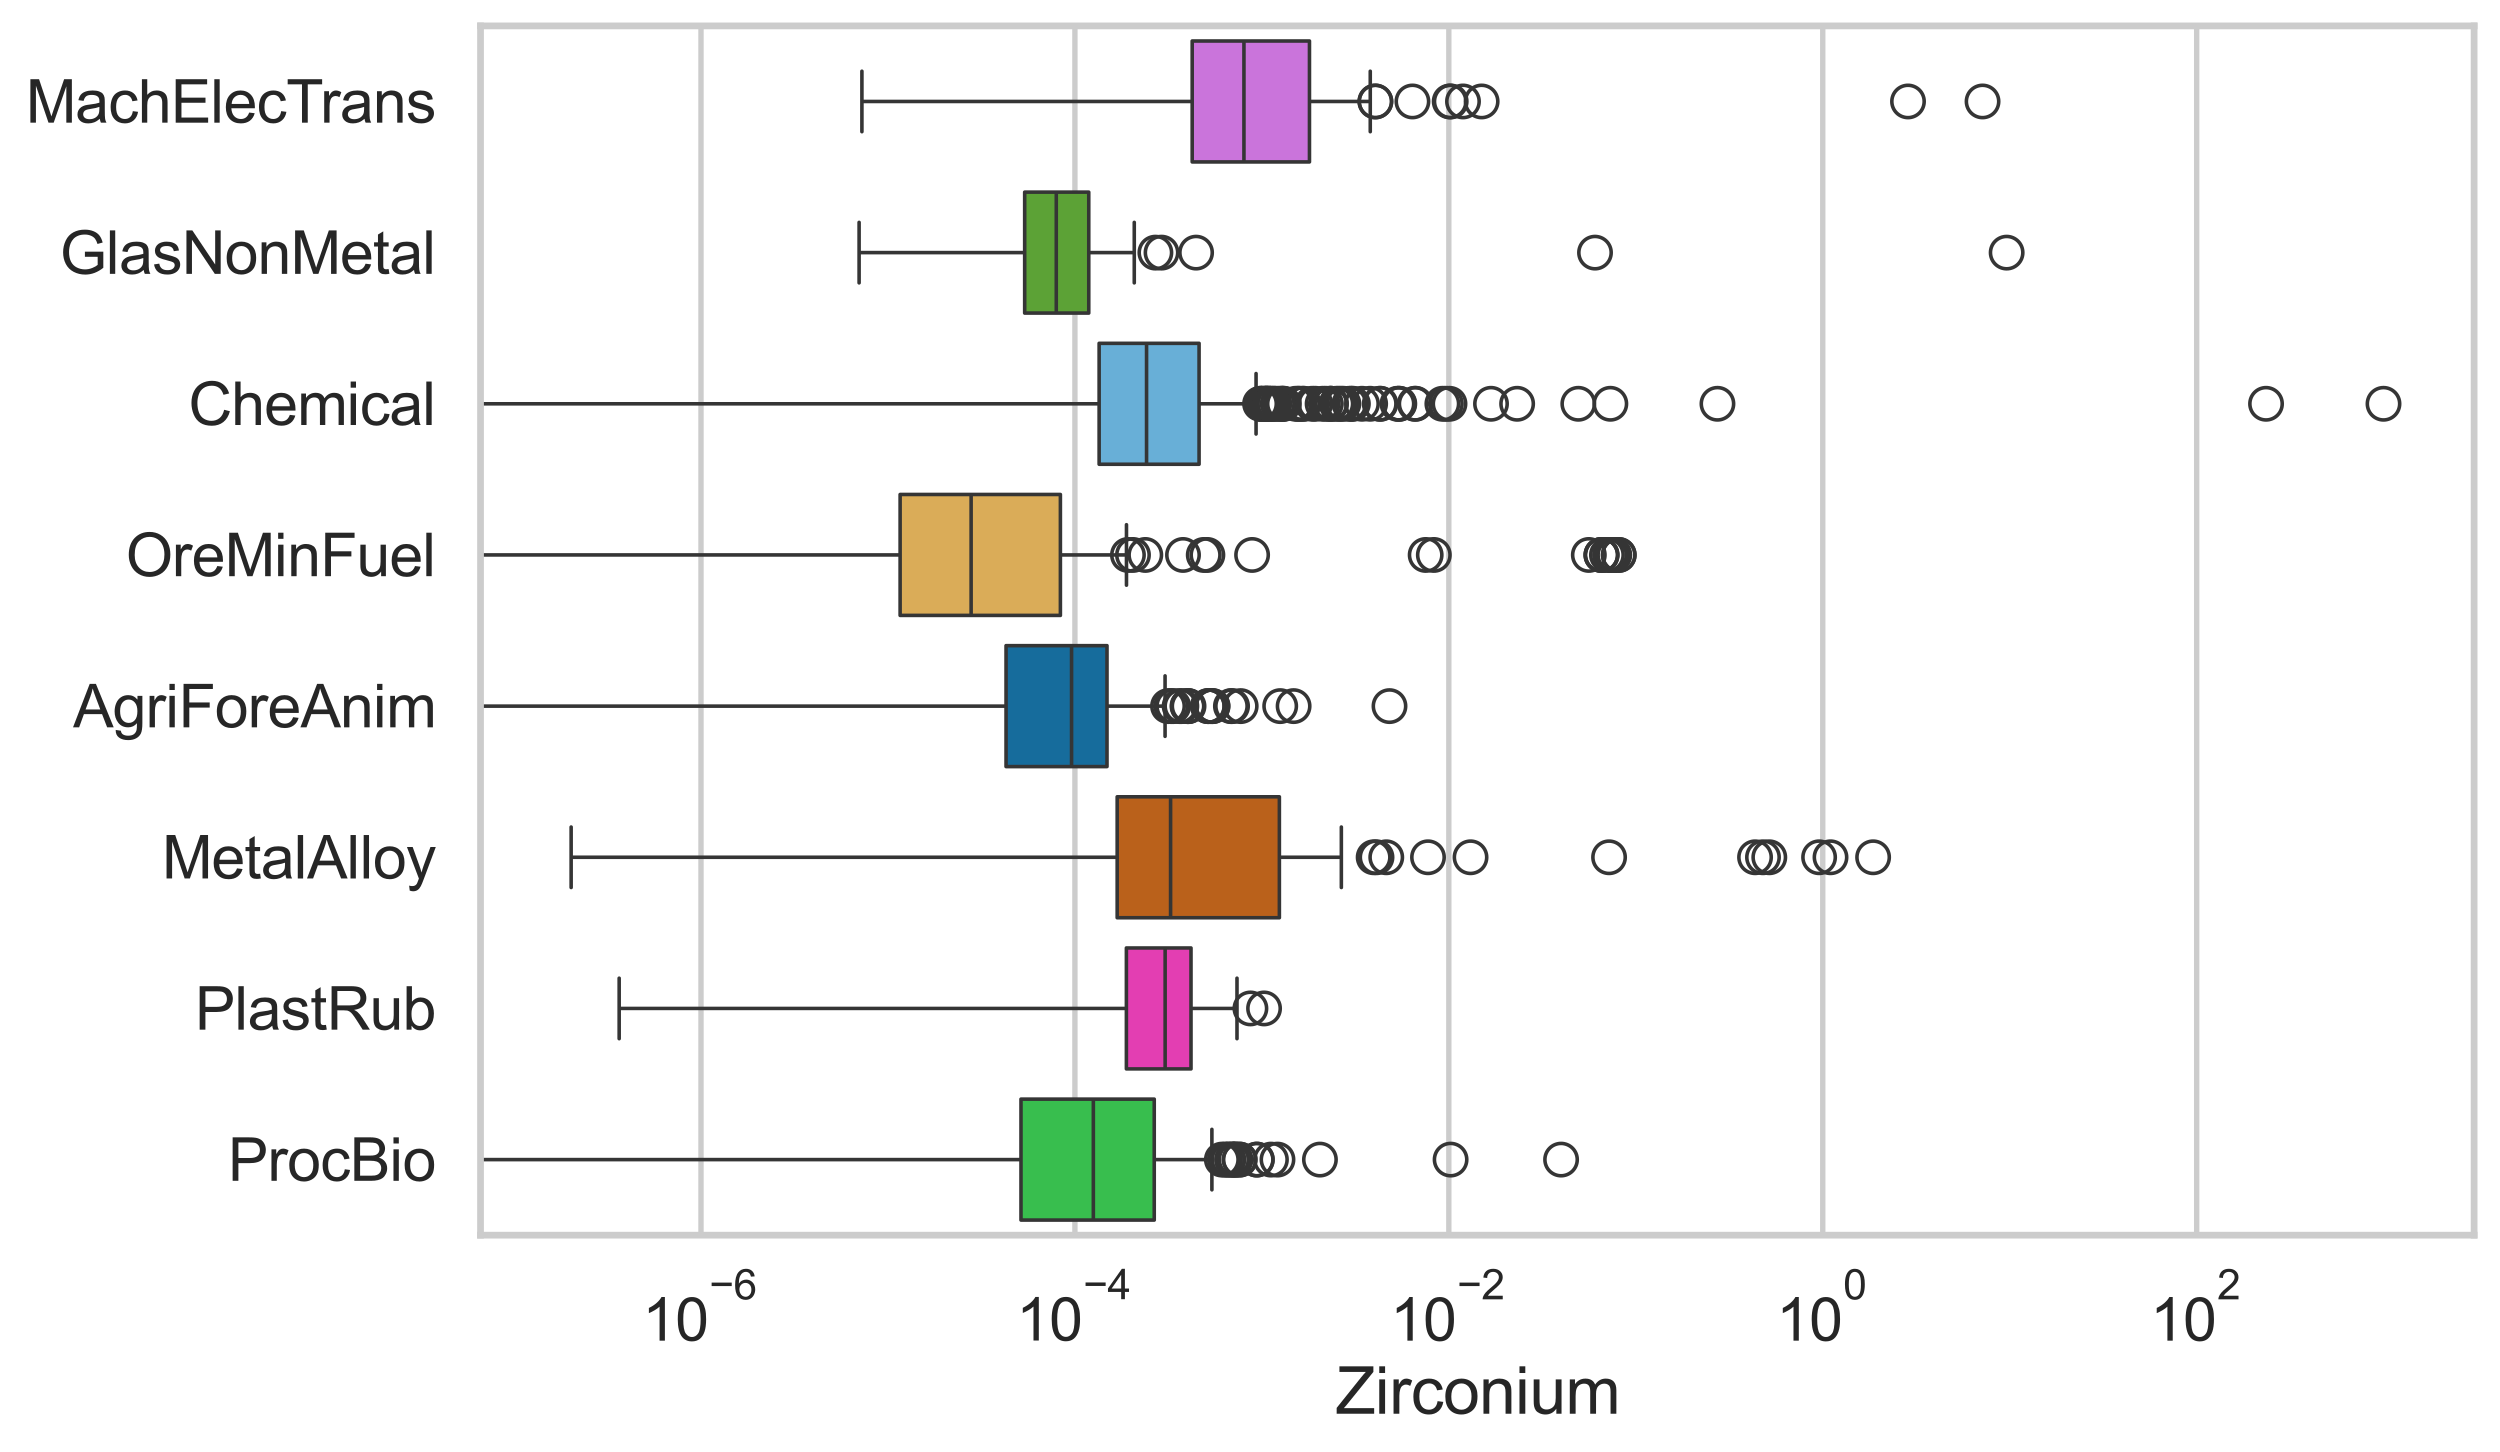<?xml version="1.0" encoding="utf-8" standalone="no"?>
<!DOCTYPE svg PUBLIC "-//W3C//DTD SVG 1.1//EN"
  "http://www.w3.org/Graphics/SVG/1.1/DTD/svg11.dtd">
<svg xmlns:xlink="http://www.w3.org/1999/xlink" width="695.577pt" height="404.121pt" viewBox="0 0 695.577 404.121" xmlns="http://www.w3.org/2000/svg" version="1.1">
 <defs>
  <style type="text/css">*{stroke-linejoin: round; stroke-linecap: butt}</style>
 </defs>
 <g id="figure_1">
  <g id="patch_1">
   <path d="M 0 404.121 
L 695.577 404.121 
L 695.577 0 
L 0 0 
z
" style="fill: #ffffff"/>
  </g>
  <g id="axes_1">
   <g id="patch_2">
    <path d="M 133.697 343.665 
L 688.377 343.665 
L 688.377 7.2 
L 133.697 7.2 
z
" style="fill: #ffffff"/>
   </g>
   <g id="matplotlib.axis_1">
    <g id="xtick_1">
     <g id="line2d_1">
      <path d="M 195.035 343.665 
L 195.035 7.2 
" clip-path="url(#p33d17df615)" style="fill: none; stroke: #cccccc; stroke-width: 1.5; stroke-linecap: round"/>
     </g>
     <g id="text_1">
      <!-- $\mathdefault{10^{-6}}$ -->
      <g style="fill: #262626" transform="translate(178.7 373.18) scale(0.165 -0.165)">
       <defs>
        <path id="ArialMT-31" d="M 2384 0 
L 1822 0 
L 1822 3584 
Q 1619 3391 1289 3197 
Q 959 3003 697 2906 
L 697 3450 
Q 1169 3672 1522 3987 
Q 1875 4303 2022 4600 
L 2384 4600 
L 2384 0 
z
" transform="scale(0.016)"/>
        <path id="ArialMT-30" d="M 266 2259 
Q 266 3072 433 3567 
Q 600 4063 929 4331 
Q 1259 4600 1759 4600 
Q 2128 4600 2406 4451 
Q 2684 4303 2865 4023 
Q 3047 3744 3150 3342 
Q 3253 2941 3253 2259 
Q 3253 1453 3087 958 
Q 2922 463 2592 192 
Q 2263 -78 1759 -78 
Q 1097 -78 719 397 
Q 266 969 266 2259 
z
M 844 2259 
Q 844 1131 1108 757 
Q 1372 384 1759 384 
Q 2147 384 2411 759 
Q 2675 1134 2675 2259 
Q 2675 3391 2411 3762 
Q 2147 4134 1753 4134 
Q 1366 4134 1134 3806 
Q 844 3388 844 2259 
z
" transform="scale(0.016)"/>
        <path id="ArialMT-2212" d="M 3381 1997 
L 356 1997 
L 356 2522 
L 3381 2522 
L 3381 1997 
z
" transform="scale(0.016)"/>
        <path id="ArialMT-36" d="M 3184 3459 
L 2625 3416 
Q 2550 3747 2413 3897 
Q 2184 4138 1850 4138 
Q 1581 4138 1378 3988 
Q 1113 3794 959 3422 
Q 806 3050 800 2363 
Q 1003 2672 1297 2822 
Q 1591 2972 1913 2972 
Q 2475 2972 2870 2558 
Q 3266 2144 3266 1488 
Q 3266 1056 3080 686 
Q 2894 316 2569 119 
Q 2244 -78 1831 -78 
Q 1128 -78 684 439 
Q 241 956 241 2144 
Q 241 3472 731 4075 
Q 1159 4600 1884 4600 
Q 2425 4600 2770 4297 
Q 3116 3994 3184 3459 
z
M 888 1484 
Q 888 1194 1011 928 
Q 1134 663 1356 523 
Q 1578 384 1822 384 
Q 2178 384 2434 671 
Q 2691 959 2691 1453 
Q 2691 1928 2437 2201 
Q 2184 2475 1800 2475 
Q 1419 2475 1153 2201 
Q 888 1928 888 1484 
z
" transform="scale(0.016)"/>
       </defs>
       <use xlink:href="#ArialMT-31" transform="translate(0 0.994)"/>
       <use xlink:href="#ArialMT-30" transform="translate(55.615 0.994)"/>
       <use xlink:href="#ArialMT-2212" transform="translate(112.973 70.688) scale(0.7)"/>
       <use xlink:href="#ArialMT-36" transform="translate(153.852 70.688) scale(0.7)"/>
      </g>
     </g>
    </g>
    <g id="xtick_2">
     <g id="line2d_2">
      <path d="M 299.072 343.665 
L 299.072 7.2 
" clip-path="url(#p33d17df615)" style="fill: none; stroke: #cccccc; stroke-width: 1.5; stroke-linecap: round"/>
     </g>
     <g id="text_2">
      <!-- $\mathdefault{10^{-4}}$ -->
      <g style="fill: #262626" transform="translate(282.737 373.015) scale(0.165 -0.165)">
       <defs>
        <path id="ArialMT-34" d="M 2069 0 
L 2069 1097 
L 81 1097 
L 81 1613 
L 2172 4581 
L 2631 4581 
L 2631 1613 
L 3250 1613 
L 3250 1097 
L 2631 1097 
L 2631 0 
L 2069 0 
z
M 2069 1613 
L 2069 3678 
L 634 1613 
L 2069 1613 
z
" transform="scale(0.016)"/>
       </defs>
       <use xlink:href="#ArialMT-31" transform="translate(0 0.202)"/>
       <use xlink:href="#ArialMT-30" transform="translate(55.615 0.202)"/>
       <use xlink:href="#ArialMT-2212" transform="translate(112.973 69.895) scale(0.7)"/>
       <use xlink:href="#ArialMT-34" transform="translate(153.852 69.895) scale(0.7)"/>
      </g>
     </g>
    </g>
    <g id="xtick_3">
     <g id="line2d_3">
      <path d="M 403.108 343.665 
L 403.108 7.2 
" clip-path="url(#p33d17df615)" style="fill: none; stroke: #cccccc; stroke-width: 1.5; stroke-linecap: round"/>
     </g>
     <g id="text_3">
      <!-- $\mathdefault{10^{-2}}$ -->
      <g style="fill: #262626" transform="translate(386.773 373.18) scale(0.165 -0.165)">
       <defs>
        <path id="ArialMT-32" d="M 3222 541 
L 3222 0 
L 194 0 
Q 188 203 259 391 
Q 375 700 629 1000 
Q 884 1300 1366 1694 
Q 2113 2306 2375 2664 
Q 2638 3022 2638 3341 
Q 2638 3675 2398 3904 
Q 2159 4134 1775 4134 
Q 1369 4134 1125 3890 
Q 881 3647 878 3216 
L 300 3275 
Q 359 3922 746 4261 
Q 1134 4600 1788 4600 
Q 2447 4600 2831 4234 
Q 3216 3869 3216 3328 
Q 3216 3053 3103 2787 
Q 2991 2522 2730 2228 
Q 2469 1934 1863 1422 
Q 1356 997 1212 845 
Q 1069 694 975 541 
L 3222 541 
z
" transform="scale(0.016)"/>
       </defs>
       <use xlink:href="#ArialMT-31" transform="translate(0 0.994)"/>
       <use xlink:href="#ArialMT-30" transform="translate(55.615 0.994)"/>
       <use xlink:href="#ArialMT-2212" transform="translate(112.973 70.688) scale(0.7)"/>
       <use xlink:href="#ArialMT-32" transform="translate(153.852 70.688) scale(0.7)"/>
      </g>
     </g>
    </g>
    <g id="xtick_4">
     <g id="line2d_4">
      <path d="M 507.144 343.665 
L 507.144 7.2 
" clip-path="url(#p33d17df615)" style="fill: none; stroke: #cccccc; stroke-width: 1.5; stroke-linecap: round"/>
     </g>
     <g id="text_4">
      <!-- $\mathdefault{10^{0}}$ -->
      <g style="fill: #262626" transform="translate(494.192 373.18) scale(0.165 -0.165)">
       <use xlink:href="#ArialMT-31" transform="translate(0 0.994)"/>
       <use xlink:href="#ArialMT-30" transform="translate(55.615 0.994)"/>
       <use xlink:href="#ArialMT-30" transform="translate(112.973 70.688) scale(0.7)"/>
      </g>
     </g>
    </g>
    <g id="xtick_5">
     <g id="line2d_5">
      <path d="M 611.181 343.665 
L 611.181 7.2 
" clip-path="url(#p33d17df615)" style="fill: none; stroke: #cccccc; stroke-width: 1.5; stroke-linecap: round"/>
     </g>
     <g id="text_5">
      <!-- $\mathdefault{10^{2}}$ -->
      <g style="fill: #262626" transform="translate(598.228 373.18) scale(0.165 -0.165)">
       <use xlink:href="#ArialMT-31" transform="translate(0 0.994)"/>
       <use xlink:href="#ArialMT-30" transform="translate(55.615 0.994)"/>
       <use xlink:href="#ArialMT-32" transform="translate(112.973 70.688) scale(0.7)"/>
      </g>
     </g>
    </g>
    <g id="text_6">
     <!-- Zirconium -->
     <g style="fill: #262626" transform="translate(371.533 393.344) scale(0.18 -0.18)">
      <defs>
       <path id="ArialMT-5a" d="M 128 0 
L 128 563 
L 2475 3497 
Q 2725 3809 2950 4041 
L 394 4041 
L 394 4581 
L 3675 4581 
L 3675 4041 
L 1103 863 
L 825 541 
L 3750 541 
L 3750 0 
L 128 0 
z
" transform="scale(0.016)"/>
       <path id="ArialMT-69" d="M 425 3934 
L 425 4581 
L 988 4581 
L 988 3934 
L 425 3934 
z
M 425 0 
L 425 3319 
L 988 3319 
L 988 0 
L 425 0 
z
" transform="scale(0.016)"/>
       <path id="ArialMT-72" d="M 416 0 
L 416 3319 
L 922 3319 
L 922 2816 
Q 1116 3169 1280 3281 
Q 1444 3394 1641 3394 
Q 1925 3394 2219 3213 
L 2025 2691 
Q 1819 2813 1613 2813 
Q 1428 2813 1281 2702 
Q 1134 2591 1072 2394 
Q 978 2094 978 1738 
L 978 0 
L 416 0 
z
" transform="scale(0.016)"/>
       <path id="ArialMT-63" d="M 2588 1216 
L 3141 1144 
Q 3050 572 2676 248 
Q 2303 -75 1759 -75 
Q 1078 -75 664 370 
Q 250 816 250 1647 
Q 250 2184 428 2587 
Q 606 2991 970 3192 
Q 1334 3394 1763 3394 
Q 2303 3394 2647 3120 
Q 2991 2847 3088 2344 
L 2541 2259 
Q 2463 2594 2264 2762 
Q 2066 2931 1784 2931 
Q 1359 2931 1093 2626 
Q 828 2322 828 1663 
Q 828 994 1084 691 
Q 1341 388 1753 388 
Q 2084 388 2306 591 
Q 2528 794 2588 1216 
z
" transform="scale(0.016)"/>
       <path id="ArialMT-6f" d="M 213 1659 
Q 213 2581 725 3025 
Q 1153 3394 1769 3394 
Q 2453 3394 2887 2945 
Q 3322 2497 3322 1706 
Q 3322 1066 3130 698 
Q 2938 331 2570 128 
Q 2203 -75 1769 -75 
Q 1072 -75 642 372 
Q 213 819 213 1659 
z
M 791 1659 
Q 791 1022 1069 705 
Q 1347 388 1769 388 
Q 2188 388 2466 706 
Q 2744 1025 2744 1678 
Q 2744 2294 2464 2611 
Q 2184 2928 1769 2928 
Q 1347 2928 1069 2612 
Q 791 2297 791 1659 
z
" transform="scale(0.016)"/>
       <path id="ArialMT-6e" d="M 422 0 
L 422 3319 
L 928 3319 
L 928 2847 
Q 1294 3394 1984 3394 
Q 2284 3394 2536 3286 
Q 2788 3178 2913 3003 
Q 3038 2828 3088 2588 
Q 3119 2431 3119 2041 
L 3119 0 
L 2556 0 
L 2556 2019 
Q 2556 2363 2490 2533 
Q 2425 2703 2258 2804 
Q 2091 2906 1866 2906 
Q 1506 2906 1245 2678 
Q 984 2450 984 1813 
L 984 0 
L 422 0 
z
" transform="scale(0.016)"/>
       <path id="ArialMT-75" d="M 2597 0 
L 2597 488 
Q 2209 -75 1544 -75 
Q 1250 -75 995 37 
Q 741 150 617 320 
Q 494 491 444 738 
Q 409 903 409 1263 
L 409 3319 
L 972 3319 
L 972 1478 
Q 972 1038 1006 884 
Q 1059 663 1231 536 
Q 1403 409 1656 409 
Q 1909 409 2131 539 
Q 2353 669 2445 892 
Q 2538 1116 2538 1541 
L 2538 3319 
L 3100 3319 
L 3100 0 
L 2597 0 
z
" transform="scale(0.016)"/>
       <path id="ArialMT-6d" d="M 422 0 
L 422 3319 
L 925 3319 
L 925 2853 
Q 1081 3097 1340 3245 
Q 1600 3394 1931 3394 
Q 2300 3394 2536 3241 
Q 2772 3088 2869 2813 
Q 3263 3394 3894 3394 
Q 4388 3394 4653 3120 
Q 4919 2847 4919 2278 
L 4919 0 
L 4359 0 
L 4359 2091 
Q 4359 2428 4304 2576 
Q 4250 2725 4106 2815 
Q 3963 2906 3769 2906 
Q 3419 2906 3187 2673 
Q 2956 2441 2956 1928 
L 2956 0 
L 2394 0 
L 2394 2156 
Q 2394 2531 2256 2718 
Q 2119 2906 1806 2906 
Q 1569 2906 1367 2781 
Q 1166 2656 1075 2415 
Q 984 2175 984 1722 
L 984 0 
L 422 0 
z
" transform="scale(0.016)"/>
      </defs>
      <use xlink:href="#ArialMT-5a"/>
      <use xlink:href="#ArialMT-69" transform="translate(61.084 0)"/>
      <use xlink:href="#ArialMT-72" transform="translate(83.301 0)"/>
      <use xlink:href="#ArialMT-63" transform="translate(116.602 0)"/>
      <use xlink:href="#ArialMT-6f" transform="translate(166.602 0)"/>
      <use xlink:href="#ArialMT-6e" transform="translate(222.217 0)"/>
      <use xlink:href="#ArialMT-69" transform="translate(277.832 0)"/>
      <use xlink:href="#ArialMT-75" transform="translate(300.049 0)"/>
      <use xlink:href="#ArialMT-6d" transform="translate(355.664 0)"/>
     </g>
    </g>
   </g>
   <g id="matplotlib.axis_2">
    <g id="ytick_1">
     <g id="text_7">
      <!-- MachElecTrans -->
      <g style="fill: #262626" transform="translate(7.2 34.134) scale(0.165 -0.165)">
       <defs>
        <path id="ArialMT-4d" d="M 475 0 
L 475 4581 
L 1388 4581 
L 2472 1338 
Q 2622 884 2691 659 
Q 2769 909 2934 1394 
L 4031 4581 
L 4847 4581 
L 4847 0 
L 4263 0 
L 4263 3834 
L 2931 0 
L 2384 0 
L 1059 3900 
L 1059 0 
L 475 0 
z
" transform="scale(0.016)"/>
        <path id="ArialMT-61" d="M 2588 409 
Q 2275 144 1986 34 
Q 1697 -75 1366 -75 
Q 819 -75 525 192 
Q 231 459 231 875 
Q 231 1119 342 1320 
Q 453 1522 633 1644 
Q 813 1766 1038 1828 
Q 1203 1872 1538 1913 
Q 2219 1994 2541 2106 
Q 2544 2222 2544 2253 
Q 2544 2597 2384 2738 
Q 2169 2928 1744 2928 
Q 1347 2928 1158 2789 
Q 969 2650 878 2297 
L 328 2372 
Q 403 2725 575 2942 
Q 747 3159 1072 3276 
Q 1397 3394 1825 3394 
Q 2250 3394 2515 3294 
Q 2781 3194 2906 3042 
Q 3031 2891 3081 2659 
Q 3109 2516 3109 2141 
L 3109 1391 
Q 3109 606 3145 398 
Q 3181 191 3288 0 
L 2700 0 
Q 2613 175 2588 409 
z
M 2541 1666 
Q 2234 1541 1622 1453 
Q 1275 1403 1131 1340 
Q 988 1278 909 1158 
Q 831 1038 831 891 
Q 831 666 1001 516 
Q 1172 366 1500 366 
Q 1825 366 2078 508 
Q 2331 650 2450 897 
Q 2541 1088 2541 1459 
L 2541 1666 
z
" transform="scale(0.016)"/>
        <path id="ArialMT-68" d="M 422 0 
L 422 4581 
L 984 4581 
L 984 2938 
Q 1378 3394 1978 3394 
Q 2347 3394 2619 3248 
Q 2891 3103 3008 2847 
Q 3125 2591 3125 2103 
L 3125 0 
L 2563 0 
L 2563 2103 
Q 2563 2525 2380 2717 
Q 2197 2909 1863 2909 
Q 1613 2909 1392 2779 
Q 1172 2650 1078 2428 
Q 984 2206 984 1816 
L 984 0 
L 422 0 
z
" transform="scale(0.016)"/>
        <path id="ArialMT-45" d="M 506 0 
L 506 4581 
L 3819 4581 
L 3819 4041 
L 1113 4041 
L 1113 2638 
L 3647 2638 
L 3647 2100 
L 1113 2100 
L 1113 541 
L 3925 541 
L 3925 0 
L 506 0 
z
" transform="scale(0.016)"/>
        <path id="ArialMT-6c" d="M 409 0 
L 409 4581 
L 972 4581 
L 972 0 
L 409 0 
z
" transform="scale(0.016)"/>
        <path id="ArialMT-65" d="M 2694 1069 
L 3275 997 
Q 3138 488 2766 206 
Q 2394 -75 1816 -75 
Q 1088 -75 661 373 
Q 234 822 234 1631 
Q 234 2469 665 2931 
Q 1097 3394 1784 3394 
Q 2450 3394 2872 2941 
Q 3294 2488 3294 1666 
Q 3294 1616 3291 1516 
L 816 1516 
Q 847 969 1125 678 
Q 1403 388 1819 388 
Q 2128 388 2347 550 
Q 2566 713 2694 1069 
z
M 847 1978 
L 2700 1978 
Q 2663 2397 2488 2606 
Q 2219 2931 1791 2931 
Q 1403 2931 1139 2672 
Q 875 2413 847 1978 
z
" transform="scale(0.016)"/>
        <path id="ArialMT-54" d="M 1659 0 
L 1659 4041 
L 150 4041 
L 150 4581 
L 3781 4581 
L 3781 4041 
L 2266 4041 
L 2266 0 
L 1659 0 
z
" transform="scale(0.016)"/>
        <path id="ArialMT-73" d="M 197 991 
L 753 1078 
Q 800 744 1014 566 
Q 1228 388 1613 388 
Q 2000 388 2187 545 
Q 2375 703 2375 916 
Q 2375 1106 2209 1216 
Q 2094 1291 1634 1406 
Q 1016 1563 777 1677 
Q 538 1791 414 1992 
Q 291 2194 291 2438 
Q 291 2659 392 2848 
Q 494 3038 669 3163 
Q 800 3259 1026 3326 
Q 1253 3394 1513 3394 
Q 1903 3394 2198 3281 
Q 2494 3169 2634 2976 
Q 2775 2784 2828 2463 
L 2278 2388 
Q 2241 2644 2061 2787 
Q 1881 2931 1553 2931 
Q 1166 2931 1000 2803 
Q 834 2675 834 2503 
Q 834 2394 903 2306 
Q 972 2216 1119 2156 
Q 1203 2125 1616 2013 
Q 2213 1853 2448 1751 
Q 2684 1650 2818 1456 
Q 2953 1263 2953 975 
Q 2953 694 2789 445 
Q 2625 197 2315 61 
Q 2006 -75 1616 -75 
Q 969 -75 630 194 
Q 291 463 197 991 
z
" transform="scale(0.016)"/>
       </defs>
       <use xlink:href="#ArialMT-4d"/>
       <use xlink:href="#ArialMT-61" transform="translate(83.301 0)"/>
       <use xlink:href="#ArialMT-63" transform="translate(138.916 0)"/>
       <use xlink:href="#ArialMT-68" transform="translate(188.916 0)"/>
       <use xlink:href="#ArialMT-45" transform="translate(244.531 0)"/>
       <use xlink:href="#ArialMT-6c" transform="translate(311.23 0)"/>
       <use xlink:href="#ArialMT-65" transform="translate(333.447 0)"/>
       <use xlink:href="#ArialMT-63" transform="translate(389.062 0)"/>
       <use xlink:href="#ArialMT-54" transform="translate(439.062 0)"/>
       <use xlink:href="#ArialMT-72" transform="translate(496.396 0)"/>
       <use xlink:href="#ArialMT-61" transform="translate(529.697 0)"/>
       <use xlink:href="#ArialMT-6e" transform="translate(585.312 0)"/>
       <use xlink:href="#ArialMT-73" transform="translate(640.928 0)"/>
      </g>
     </g>
    </g>
    <g id="ytick_2">
     <g id="text_8">
      <!-- GlasNonMetal -->
      <g style="fill: #262626" transform="translate(16.659 76.192) scale(0.165 -0.165)">
       <defs>
        <path id="ArialMT-47" d="M 2638 1797 
L 2638 2334 
L 4578 2338 
L 4578 638 
Q 4131 281 3656 101 
Q 3181 -78 2681 -78 
Q 2006 -78 1454 211 
Q 903 500 622 1047 
Q 341 1594 341 2269 
Q 341 2938 620 3517 
Q 900 4097 1425 4378 
Q 1950 4659 2634 4659 
Q 3131 4659 3532 4498 
Q 3934 4338 4162 4050 
Q 4391 3763 4509 3300 
L 3963 3150 
Q 3859 3500 3706 3700 
Q 3553 3900 3268 4020 
Q 2984 4141 2638 4141 
Q 2222 4141 1919 4014 
Q 1616 3888 1430 3681 
Q 1244 3475 1141 3228 
Q 966 2803 966 2306 
Q 966 1694 1177 1281 
Q 1388 869 1791 669 
Q 2194 469 2647 469 
Q 3041 469 3416 620 
Q 3791 772 3984 944 
L 3984 1797 
L 2638 1797 
z
" transform="scale(0.016)"/>
        <path id="ArialMT-4e" d="M 488 0 
L 488 4581 
L 1109 4581 
L 3516 984 
L 3516 4581 
L 4097 4581 
L 4097 0 
L 3475 0 
L 1069 3600 
L 1069 0 
L 488 0 
z
" transform="scale(0.016)"/>
        <path id="ArialMT-74" d="M 1650 503 
L 1731 6 
Q 1494 -44 1306 -44 
Q 1000 -44 831 53 
Q 663 150 594 308 
Q 525 466 525 972 
L 525 2881 
L 113 2881 
L 113 3319 
L 525 3319 
L 525 4141 
L 1084 4478 
L 1084 3319 
L 1650 3319 
L 1650 2881 
L 1084 2881 
L 1084 941 
Q 1084 700 1114 631 
Q 1144 563 1211 522 
Q 1278 481 1403 481 
Q 1497 481 1650 503 
z
" transform="scale(0.016)"/>
       </defs>
       <use xlink:href="#ArialMT-47"/>
       <use xlink:href="#ArialMT-6c" transform="translate(77.783 0)"/>
       <use xlink:href="#ArialMT-61" transform="translate(100 0)"/>
       <use xlink:href="#ArialMT-73" transform="translate(155.615 0)"/>
       <use xlink:href="#ArialMT-4e" transform="translate(205.615 0)"/>
       <use xlink:href="#ArialMT-6f" transform="translate(277.832 0)"/>
       <use xlink:href="#ArialMT-6e" transform="translate(333.447 0)"/>
       <use xlink:href="#ArialMT-4d" transform="translate(389.062 0)"/>
       <use xlink:href="#ArialMT-65" transform="translate(472.363 0)"/>
       <use xlink:href="#ArialMT-74" transform="translate(527.979 0)"/>
       <use xlink:href="#ArialMT-61" transform="translate(555.762 0)"/>
       <use xlink:href="#ArialMT-6c" transform="translate(611.377 0)"/>
      </g>
     </g>
    </g>
    <g id="ytick_3">
     <g id="text_9">
      <!-- Chemical -->
      <g style="fill: #262626" transform="translate(52.428 118.25) scale(0.165 -0.165)">
       <defs>
        <path id="ArialMT-43" d="M 3763 1606 
L 4369 1453 
Q 4178 706 3683 314 
Q 3188 -78 2472 -78 
Q 1731 -78 1267 223 
Q 803 525 561 1097 
Q 319 1669 319 2325 
Q 319 3041 592 3573 
Q 866 4106 1370 4382 
Q 1875 4659 2481 4659 
Q 3169 4659 3637 4309 
Q 4106 3959 4291 3325 
L 3694 3184 
Q 3534 3684 3231 3912 
Q 2928 4141 2469 4141 
Q 1941 4141 1586 3887 
Q 1231 3634 1087 3207 
Q 944 2781 944 2328 
Q 944 1744 1114 1308 
Q 1284 872 1643 656 
Q 2003 441 2422 441 
Q 2931 441 3284 734 
Q 3638 1028 3763 1606 
z
" transform="scale(0.016)"/>
       </defs>
       <use xlink:href="#ArialMT-43"/>
       <use xlink:href="#ArialMT-68" transform="translate(72.217 0)"/>
       <use xlink:href="#ArialMT-65" transform="translate(127.832 0)"/>
       <use xlink:href="#ArialMT-6d" transform="translate(183.447 0)"/>
       <use xlink:href="#ArialMT-69" transform="translate(266.748 0)"/>
       <use xlink:href="#ArialMT-63" transform="translate(288.965 0)"/>
       <use xlink:href="#ArialMT-61" transform="translate(338.965 0)"/>
       <use xlink:href="#ArialMT-6c" transform="translate(394.58 0)"/>
      </g>
     </g>
    </g>
    <g id="ytick_4">
     <g id="text_10">
      <!-- OreMinFuel -->
      <g style="fill: #262626" transform="translate(35.013 160.308) scale(0.165 -0.165)">
       <defs>
        <path id="ArialMT-4f" d="M 309 2231 
Q 309 3372 921 4017 
Q 1534 4663 2503 4663 
Q 3138 4663 3647 4359 
Q 4156 4056 4423 3514 
Q 4691 2972 4691 2284 
Q 4691 1588 4409 1038 
Q 4128 488 3612 205 
Q 3097 -78 2500 -78 
Q 1853 -78 1343 234 
Q 834 547 571 1087 
Q 309 1628 309 2231 
z
M 934 2222 
Q 934 1394 1379 917 
Q 1825 441 2497 441 
Q 3181 441 3623 922 
Q 4066 1403 4066 2288 
Q 4066 2847 3877 3264 
Q 3688 3681 3323 3911 
Q 2959 4141 2506 4141 
Q 1863 4141 1398 3698 
Q 934 3256 934 2222 
z
" transform="scale(0.016)"/>
        <path id="ArialMT-46" d="M 525 0 
L 525 4581 
L 3616 4581 
L 3616 4041 
L 1131 4041 
L 1131 2622 
L 3281 2622 
L 3281 2081 
L 1131 2081 
L 1131 0 
L 525 0 
z
" transform="scale(0.016)"/>
       </defs>
       <use xlink:href="#ArialMT-4f"/>
       <use xlink:href="#ArialMT-72" transform="translate(77.783 0)"/>
       <use xlink:href="#ArialMT-65" transform="translate(111.084 0)"/>
       <use xlink:href="#ArialMT-4d" transform="translate(166.699 0)"/>
       <use xlink:href="#ArialMT-69" transform="translate(250 0)"/>
       <use xlink:href="#ArialMT-6e" transform="translate(272.217 0)"/>
       <use xlink:href="#ArialMT-46" transform="translate(327.832 0)"/>
       <use xlink:href="#ArialMT-75" transform="translate(388.916 0)"/>
       <use xlink:href="#ArialMT-65" transform="translate(444.531 0)"/>
       <use xlink:href="#ArialMT-6c" transform="translate(500.146 0)"/>
      </g>
     </g>
    </g>
    <g id="ytick_5">
     <g id="text_11">
      <!-- AgriForeAnim -->
      <g style="fill: #262626" transform="translate(20.341 202.366) scale(0.165 -0.165)">
       <defs>
        <path id="ArialMT-41" d="M -9 0 
L 1750 4581 
L 2403 4581 
L 4278 0 
L 3588 0 
L 3053 1388 
L 1138 1388 
L 634 0 
L -9 0 
z
M 1313 1881 
L 2866 1881 
L 2388 3150 
Q 2169 3728 2063 4100 
Q 1975 3659 1816 3225 
L 1313 1881 
z
" transform="scale(0.016)"/>
        <path id="ArialMT-67" d="M 319 -275 
L 866 -356 
Q 900 -609 1056 -725 
Q 1266 -881 1628 -881 
Q 2019 -881 2231 -725 
Q 2444 -569 2519 -288 
Q 2563 -116 2559 434 
Q 2191 0 1641 0 
Q 956 0 581 494 
Q 206 988 206 1678 
Q 206 2153 378 2554 
Q 550 2956 876 3175 
Q 1203 3394 1644 3394 
Q 2231 3394 2613 2919 
L 2613 3319 
L 3131 3319 
L 3131 450 
Q 3131 -325 2973 -648 
Q 2816 -972 2473 -1159 
Q 2131 -1347 1631 -1347 
Q 1038 -1347 672 -1080 
Q 306 -813 319 -275 
z
M 784 1719 
Q 784 1066 1043 766 
Q 1303 466 1694 466 
Q 2081 466 2343 764 
Q 2606 1063 2606 1700 
Q 2606 2309 2336 2618 
Q 2066 2928 1684 2928 
Q 1309 2928 1046 2623 
Q 784 2319 784 1719 
z
" transform="scale(0.016)"/>
       </defs>
       <use xlink:href="#ArialMT-41"/>
       <use xlink:href="#ArialMT-67" transform="translate(66.699 0)"/>
       <use xlink:href="#ArialMT-72" transform="translate(122.314 0)"/>
       <use xlink:href="#ArialMT-69" transform="translate(155.615 0)"/>
       <use xlink:href="#ArialMT-46" transform="translate(177.832 0)"/>
       <use xlink:href="#ArialMT-6f" transform="translate(238.916 0)"/>
       <use xlink:href="#ArialMT-72" transform="translate(294.531 0)"/>
       <use xlink:href="#ArialMT-65" transform="translate(327.832 0)"/>
       <use xlink:href="#ArialMT-41" transform="translate(383.447 0)"/>
       <use xlink:href="#ArialMT-6e" transform="translate(450.146 0)"/>
       <use xlink:href="#ArialMT-69" transform="translate(505.762 0)"/>
       <use xlink:href="#ArialMT-6d" transform="translate(527.979 0)"/>
      </g>
     </g>
    </g>
    <g id="ytick_6">
     <g id="text_12">
      <!-- MetalAlloy -->
      <g style="fill: #262626" transform="translate(45.088 244.425) scale(0.165 -0.165)">
       <defs>
        <path id="ArialMT-79" d="M 397 -1278 
L 334 -750 
Q 519 -800 656 -800 
Q 844 -800 956 -737 
Q 1069 -675 1141 -563 
Q 1194 -478 1313 -144 
Q 1328 -97 1363 -6 
L 103 3319 
L 709 3319 
L 1400 1397 
Q 1534 1031 1641 628 
Q 1738 1016 1872 1384 
L 2581 3319 
L 3144 3319 
L 1881 -56 
Q 1678 -603 1566 -809 
Q 1416 -1088 1222 -1217 
Q 1028 -1347 759 -1347 
Q 597 -1347 397 -1278 
z
" transform="scale(0.016)"/>
       </defs>
       <use xlink:href="#ArialMT-4d"/>
       <use xlink:href="#ArialMT-65" transform="translate(83.301 0)"/>
       <use xlink:href="#ArialMT-74" transform="translate(138.916 0)"/>
       <use xlink:href="#ArialMT-61" transform="translate(166.699 0)"/>
       <use xlink:href="#ArialMT-6c" transform="translate(222.314 0)"/>
       <use xlink:href="#ArialMT-41" transform="translate(244.531 0)"/>
       <use xlink:href="#ArialMT-6c" transform="translate(311.23 0)"/>
       <use xlink:href="#ArialMT-6c" transform="translate(333.447 0)"/>
       <use xlink:href="#ArialMT-6f" transform="translate(355.664 0)"/>
       <use xlink:href="#ArialMT-79" transform="translate(411.279 0)"/>
      </g>
     </g>
    </g>
    <g id="ytick_7">
     <g id="text_13">
      <!-- PlastRub -->
      <g style="fill: #262626" transform="translate(54.248 286.483) scale(0.165 -0.165)">
       <defs>
        <path id="ArialMT-50" d="M 494 0 
L 494 4581 
L 2222 4581 
Q 2678 4581 2919 4538 
Q 3256 4481 3484 4323 
Q 3713 4166 3852 3881 
Q 3991 3597 3991 3256 
Q 3991 2672 3619 2267 
Q 3247 1863 2275 1863 
L 1100 1863 
L 1100 0 
L 494 0 
z
M 1100 2403 
L 2284 2403 
Q 2872 2403 3119 2622 
Q 3366 2841 3366 3238 
Q 3366 3525 3220 3729 
Q 3075 3934 2838 4000 
Q 2684 4041 2272 4041 
L 1100 4041 
L 1100 2403 
z
" transform="scale(0.016)"/>
        <path id="ArialMT-52" d="M 503 0 
L 503 4581 
L 2534 4581 
Q 3147 4581 3465 4457 
Q 3784 4334 3975 4021 
Q 4166 3709 4166 3331 
Q 4166 2844 3850 2509 
Q 3534 2175 2875 2084 
Q 3116 1969 3241 1856 
Q 3506 1613 3744 1247 
L 4541 0 
L 3778 0 
L 3172 953 
Q 2906 1366 2734 1584 
Q 2563 1803 2427 1890 
Q 2291 1978 2150 2013 
Q 2047 2034 1813 2034 
L 1109 2034 
L 1109 0 
L 503 0 
z
M 1109 2559 
L 2413 2559 
Q 2828 2559 3062 2645 
Q 3297 2731 3419 2920 
Q 3541 3109 3541 3331 
Q 3541 3656 3305 3865 
Q 3069 4075 2559 4075 
L 1109 4075 
L 1109 2559 
z
" transform="scale(0.016)"/>
        <path id="ArialMT-62" d="M 941 0 
L 419 0 
L 419 4581 
L 981 4581 
L 981 2947 
Q 1338 3394 1891 3394 
Q 2197 3394 2470 3270 
Q 2744 3147 2920 2923 
Q 3097 2700 3197 2384 
Q 3297 2069 3297 1709 
Q 3297 856 2875 390 
Q 2453 -75 1863 -75 
Q 1275 -75 941 416 
L 941 0 
z
M 934 1684 
Q 934 1088 1097 822 
Q 1363 388 1816 388 
Q 2184 388 2453 708 
Q 2722 1028 2722 1663 
Q 2722 2313 2464 2622 
Q 2206 2931 1841 2931 
Q 1472 2931 1203 2611 
Q 934 2291 934 1684 
z
" transform="scale(0.016)"/>
       </defs>
       <use xlink:href="#ArialMT-50"/>
       <use xlink:href="#ArialMT-6c" transform="translate(66.699 0)"/>
       <use xlink:href="#ArialMT-61" transform="translate(88.916 0)"/>
       <use xlink:href="#ArialMT-73" transform="translate(144.531 0)"/>
       <use xlink:href="#ArialMT-74" transform="translate(194.531 0)"/>
       <use xlink:href="#ArialMT-52" transform="translate(222.314 0)"/>
       <use xlink:href="#ArialMT-75" transform="translate(294.531 0)"/>
       <use xlink:href="#ArialMT-62" transform="translate(350.146 0)"/>
      </g>
     </g>
    </g>
    <g id="ytick_8">
     <g id="text_14">
      <!-- ProcBio -->
      <g style="fill: #262626" transform="translate(63.424 328.541) scale(0.165 -0.165)">
       <defs>
        <path id="ArialMT-42" d="M 469 0 
L 469 4581 
L 2188 4581 
Q 2713 4581 3030 4442 
Q 3347 4303 3526 4014 
Q 3706 3725 3706 3409 
Q 3706 3116 3547 2856 
Q 3388 2597 3066 2438 
Q 3481 2316 3704 2022 
Q 3928 1728 3928 1328 
Q 3928 1006 3792 729 
Q 3656 453 3456 303 
Q 3256 153 2954 76 
Q 2653 0 2216 0 
L 469 0 
z
M 1075 2656 
L 2066 2656 
Q 2469 2656 2644 2709 
Q 2875 2778 2992 2937 
Q 3109 3097 3109 3338 
Q 3109 3566 3000 3739 
Q 2891 3913 2687 3977 
Q 2484 4041 1991 4041 
L 1075 4041 
L 1075 2656 
z
M 1075 541 
L 2216 541 
Q 2509 541 2628 563 
Q 2838 600 2978 687 
Q 3119 775 3209 942 
Q 3300 1109 3300 1328 
Q 3300 1584 3169 1773 
Q 3038 1963 2805 2039 
Q 2572 2116 2134 2116 
L 1075 2116 
L 1075 541 
z
" transform="scale(0.016)"/>
       </defs>
       <use xlink:href="#ArialMT-50"/>
       <use xlink:href="#ArialMT-72" transform="translate(66.699 0)"/>
       <use xlink:href="#ArialMT-6f" transform="translate(100 0)"/>
       <use xlink:href="#ArialMT-63" transform="translate(155.615 0)"/>
       <use xlink:href="#ArialMT-42" transform="translate(205.615 0)"/>
       <use xlink:href="#ArialMT-69" transform="translate(272.314 0)"/>
       <use xlink:href="#ArialMT-6f" transform="translate(294.531 0)"/>
      </g>
     </g>
    </g>
   </g>
   <g id="patch_3">
    <path d="M 331.704 11.406 
L 331.704 45.052 
L 364.333 45.052 
L 364.333 11.406 
L 331.704 11.406 
z
" clip-path="url(#p33d17df615)" style="fill: #ca74db; stroke: #353535; stroke-linejoin: miter"/>
   </g>
   <g id="line2d_6">
    <path d="M 331.704 28.229 
L 239.809 28.229 
" clip-path="url(#p33d17df615)" style="fill: none; stroke: #353535"/>
   </g>
   <g id="line2d_7">
    <path d="M 364.333 28.229 
L 381.249 28.229 
" clip-path="url(#p33d17df615)" style="fill: none; stroke: #353535"/>
   </g>
   <g id="line2d_8">
    <path d="M 239.809 19.817 
L 239.809 36.641 
" clip-path="url(#p33d17df615)" style="fill: none; stroke: #353535; stroke-linecap: round"/>
   </g>
   <g id="line2d_9">
    <path d="M 381.249 19.817 
L 381.249 36.641 
" clip-path="url(#p33d17df615)" style="fill: none; stroke: #353535; stroke-linecap: round"/>
   </g>
   <g id="line2d_10">
    <defs>
     <path id="maf6bc53bdd" d="M 0 4.5 
C 1.193 4.5 2.338 4.026 3.182 3.182 
C 4.026 2.338 4.5 1.193 4.5 0 
C 4.5 -1.193 4.026 -2.338 3.182 -3.182 
C 2.338 -4.026 1.193 -4.5 0 -4.5 
C -1.193 -4.5 -2.338 -4.026 -3.182 -3.182 
C -4.026 -2.338 -4.5 -1.193 -4.5 0 
C -4.5 1.193 -4.026 2.338 -3.182 3.182 
C -2.338 4.026 -1.193 4.5 0 4.5 
z
" style="stroke: #353535"/>
    </defs>
    <g clip-path="url(#p33d17df615)">
     <use xlink:href="#maf6bc53bdd" x="382.67" y="28.229" style="fill-opacity: 0; stroke: #353535"/>
     <use xlink:href="#maf6bc53bdd" x="551.606" y="28.229" style="fill-opacity: 0; stroke: #353535"/>
     <use xlink:href="#maf6bc53bdd" x="403.625" y="28.229" style="fill-opacity: 0; stroke: #353535"/>
     <use xlink:href="#maf6bc53bdd" x="412.232" y="28.229" style="fill-opacity: 0; stroke: #353535"/>
     <use xlink:href="#maf6bc53bdd" x="382.683" y="28.229" style="fill-opacity: 0; stroke: #353535"/>
     <use xlink:href="#maf6bc53bdd" x="392.983" y="28.229" style="fill-opacity: 0; stroke: #353535"/>
     <use xlink:href="#maf6bc53bdd" x="530.866" y="28.229" style="fill-opacity: 0; stroke: #353535"/>
     <use xlink:href="#maf6bc53bdd" x="403.351" y="28.229" style="fill-opacity: 0; stroke: #353535"/>
     <use xlink:href="#maf6bc53bdd" x="407.048" y="28.229" style="fill-opacity: 0; stroke: #353535"/>
    </g>
   </g>
   <g id="patch_4">
    <path d="M 285.096 53.464 
L 285.096 87.11 
L 302.927 87.11 
L 302.927 53.464 
L 285.096 53.464 
z
" clip-path="url(#p33d17df615)" style="fill: #5ca236; stroke: #353535; stroke-linejoin: miter"/>
   </g>
   <g id="line2d_11">
    <path d="M 285.096 70.287 
L 239.03 70.287 
" clip-path="url(#p33d17df615)" style="fill: none; stroke: #353535"/>
   </g>
   <g id="line2d_12">
    <path d="M 302.927 70.287 
L 315.589 70.287 
" clip-path="url(#p33d17df615)" style="fill: none; stroke: #353535"/>
   </g>
   <g id="line2d_13">
    <path d="M 239.03 61.875 
L 239.03 78.699 
" clip-path="url(#p33d17df615)" style="fill: none; stroke: #353535; stroke-linecap: round"/>
   </g>
   <g id="line2d_14">
    <path d="M 315.589 61.875 
L 315.589 78.699 
" clip-path="url(#p33d17df615)" style="fill: none; stroke: #353535; stroke-linecap: round"/>
   </g>
   <g id="line2d_15">
    <g clip-path="url(#p33d17df615)">
     <use xlink:href="#maf6bc53bdd" x="-1" y="70.287" style="fill-opacity: 0; stroke: #353535"/>
     <use xlink:href="#maf6bc53bdd" x="323.172" y="70.287" style="fill-opacity: 0; stroke: #353535"/>
     <use xlink:href="#maf6bc53bdd" x="443.782" y="70.287" style="fill-opacity: 0; stroke: #353535"/>
     <use xlink:href="#maf6bc53bdd" x="558.311" y="70.287" style="fill-opacity: 0; stroke: #353535"/>
     <use xlink:href="#maf6bc53bdd" x="321.465" y="70.287" style="fill-opacity: 0; stroke: #353535"/>
     <use xlink:href="#maf6bc53bdd" x="332.787" y="70.287" style="fill-opacity: 0; stroke: #353535"/>
    </g>
   </g>
   <g id="patch_5">
    <path d="M 305.813 95.522 
L 305.813 129.168 
L 333.619 129.168 
L 333.619 95.522 
L 305.813 95.522 
z
" clip-path="url(#p33d17df615)" style="fill: #68afd7; stroke: #353535; stroke-linejoin: miter"/>
   </g>
   <g id="line2d_16">
    <path d="M 305.813 112.345 
L -1 112.345 
" clip-path="url(#p33d17df615)" style="fill: none; stroke: #353535"/>
   </g>
   <g id="line2d_17">
    <path d="M 333.619 112.345 
L 349.474 112.345 
" clip-path="url(#p33d17df615)" style="fill: none; stroke: #353535"/>
   </g>
   <g id="line2d_18">
    <path clip-path="url(#p33d17df615)" style="fill: none; stroke: #353535; stroke-linecap: round"/>
   </g>
   <g id="line2d_19">
    <path d="M 349.474 103.934 
L 349.474 120.757 
" clip-path="url(#p33d17df615)" style="fill: none; stroke: #353535; stroke-linecap: round"/>
   </g>
   <g id="line2d_20">
    <g clip-path="url(#p33d17df615)">
     <use xlink:href="#maf6bc53bdd" x="362.466" y="112.345" style="fill-opacity: 0; stroke: #353535"/>
     <use xlink:href="#maf6bc53bdd" x="370.132" y="112.345" style="fill-opacity: 0; stroke: #353535"/>
     <use xlink:href="#maf6bc53bdd" x="357.219" y="112.345" style="fill-opacity: 0; stroke: #353535"/>
     <use xlink:href="#maf6bc53bdd" x="439.138" y="112.345" style="fill-opacity: 0; stroke: #353535"/>
     <use xlink:href="#maf6bc53bdd" x="371.826" y="112.345" style="fill-opacity: 0; stroke: #353535"/>
     <use xlink:href="#maf6bc53bdd" x="356.914" y="112.345" style="fill-opacity: 0; stroke: #353535"/>
     <use xlink:href="#maf6bc53bdd" x="362.73" y="112.345" style="fill-opacity: 0; stroke: #353535"/>
     <use xlink:href="#maf6bc53bdd" x="365.966" y="112.345" style="fill-opacity: 0; stroke: #353535"/>
     <use xlink:href="#maf6bc53bdd" x="375.454" y="112.345" style="fill-opacity: 0; stroke: #353535"/>
     <use xlink:href="#maf6bc53bdd" x="477.849" y="112.345" style="fill-opacity: 0; stroke: #353535"/>
     <use xlink:href="#maf6bc53bdd" x="353.125" y="112.345" style="fill-opacity: 0; stroke: #353535"/>
     <use xlink:href="#maf6bc53bdd" x="360.481" y="112.345" style="fill-opacity: 0; stroke: #353535"/>
     <use xlink:href="#maf6bc53bdd" x="361.469" y="112.345" style="fill-opacity: 0; stroke: #353535"/>
     <use xlink:href="#maf6bc53bdd" x="393.86" y="112.345" style="fill-opacity: 0; stroke: #353535"/>
     <use xlink:href="#maf6bc53bdd" x="383.887" y="112.345" style="fill-opacity: 0; stroke: #353535"/>
     <use xlink:href="#maf6bc53bdd" x="393.647" y="112.345" style="fill-opacity: 0; stroke: #353535"/>
     <use xlink:href="#maf6bc53bdd" x="367.995" y="112.345" style="fill-opacity: 0; stroke: #353535"/>
     <use xlink:href="#maf6bc53bdd" x="376.409" y="112.345" style="fill-opacity: 0; stroke: #353535"/>
     <use xlink:href="#maf6bc53bdd" x="401.317" y="112.345" style="fill-opacity: 0; stroke: #353535"/>
     <use xlink:href="#maf6bc53bdd" x="378.943" y="112.345" style="fill-opacity: 0; stroke: #353535"/>
     <use xlink:href="#maf6bc53bdd" x="373.772" y="112.345" style="fill-opacity: 0; stroke: #353535"/>
     <use xlink:href="#maf6bc53bdd" x="353.004" y="112.345" style="fill-opacity: 0; stroke: #353535"/>
     <use xlink:href="#maf6bc53bdd" x="370.314" y="112.345" style="fill-opacity: 0; stroke: #353535"/>
     <use xlink:href="#maf6bc53bdd" x="354.5" y="112.345" style="fill-opacity: 0; stroke: #353535"/>
     <use xlink:href="#maf6bc53bdd" x="630.483" y="112.345" style="fill-opacity: 0; stroke: #353535"/>
     <use xlink:href="#maf6bc53bdd" x="350.597" y="112.345" style="fill-opacity: 0; stroke: #353535"/>
     <use xlink:href="#maf6bc53bdd" x="381.212" y="112.345" style="fill-opacity: 0; stroke: #353535"/>
     <use xlink:href="#maf6bc53bdd" x="403.294" y="112.345" style="fill-opacity: 0; stroke: #353535"/>
     <use xlink:href="#maf6bc53bdd" x="388.825" y="112.345" style="fill-opacity: 0; stroke: #353535"/>
     <use xlink:href="#maf6bc53bdd" x="356.284" y="112.345" style="fill-opacity: 0; stroke: #353535"/>
     <use xlink:href="#maf6bc53bdd" x="376.029" y="112.345" style="fill-opacity: 0; stroke: #353535"/>
     <use xlink:href="#maf6bc53bdd" x="422.115" y="112.345" style="fill-opacity: 0; stroke: #353535"/>
     <use xlink:href="#maf6bc53bdd" x="365.085" y="112.345" style="fill-opacity: 0; stroke: #353535"/>
     <use xlink:href="#maf6bc53bdd" x="352.181" y="112.345" style="fill-opacity: 0; stroke: #353535"/>
     <use xlink:href="#maf6bc53bdd" x="361.241" y="112.345" style="fill-opacity: 0; stroke: #353535"/>
     <use xlink:href="#maf6bc53bdd" x="352.527" y="112.345" style="fill-opacity: 0; stroke: #353535"/>
     <use xlink:href="#maf6bc53bdd" x="354.524" y="112.345" style="fill-opacity: 0; stroke: #353535"/>
     <use xlink:href="#maf6bc53bdd" x="351.417" y="112.345" style="fill-opacity: 0; stroke: #353535"/>
     <use xlink:href="#maf6bc53bdd" x="448.05" y="112.345" style="fill-opacity: 0; stroke: #353535"/>
     <use xlink:href="#maf6bc53bdd" x="355.495" y="112.345" style="fill-opacity: 0; stroke: #353535"/>
     <use xlink:href="#maf6bc53bdd" x="389.225" y="112.345" style="fill-opacity: 0; stroke: #353535"/>
     <use xlink:href="#maf6bc53bdd" x="384.069" y="112.345" style="fill-opacity: 0; stroke: #353535"/>
     <use xlink:href="#maf6bc53bdd" x="352.093" y="112.345" style="fill-opacity: 0; stroke: #353535"/>
     <use xlink:href="#maf6bc53bdd" x="353.75" y="112.345" style="fill-opacity: 0; stroke: #353535"/>
     <use xlink:href="#maf6bc53bdd" x="368.899" y="112.345" style="fill-opacity: 0; stroke: #353535"/>
     <use xlink:href="#maf6bc53bdd" x="356.714" y="112.345" style="fill-opacity: 0; stroke: #353535"/>
     <use xlink:href="#maf6bc53bdd" x="350.94" y="112.345" style="fill-opacity: 0; stroke: #353535"/>
     <use xlink:href="#maf6bc53bdd" x="352.217" y="112.345" style="fill-opacity: 0; stroke: #353535"/>
     <use xlink:href="#maf6bc53bdd" x="373.125" y="112.345" style="fill-opacity: 0; stroke: #353535"/>
     <use xlink:href="#maf6bc53bdd" x="402.288" y="112.345" style="fill-opacity: 0; stroke: #353535"/>
     <use xlink:href="#maf6bc53bdd" x="351.029" y="112.345" style="fill-opacity: 0; stroke: #353535"/>
     <use xlink:href="#maf6bc53bdd" x="370.26" y="112.345" style="fill-opacity: 0; stroke: #353535"/>
     <use xlink:href="#maf6bc53bdd" x="663.164" y="112.345" style="fill-opacity: 0; stroke: #353535"/>
     <use xlink:href="#maf6bc53bdd" x="352.417" y="112.345" style="fill-opacity: 0; stroke: #353535"/>
     <use xlink:href="#maf6bc53bdd" x="353.474" y="112.345" style="fill-opacity: 0; stroke: #353535"/>
     <use xlink:href="#maf6bc53bdd" x="414.844" y="112.345" style="fill-opacity: 0; stroke: #353535"/>
     <use xlink:href="#maf6bc53bdd" x="389.328" y="112.345" style="fill-opacity: 0; stroke: #353535"/>
     <use xlink:href="#maf6bc53bdd" x="372.462" y="112.345" style="fill-opacity: 0; stroke: #353535"/>
    </g>
   </g>
   <g id="patch_6">
    <path d="M 250.441 137.58 
L 250.441 171.226 
L 295.033 171.226 
L 295.033 137.58 
L 250.441 137.58 
z
" clip-path="url(#p33d17df615)" style="fill: #daac58; stroke: #353535; stroke-linejoin: miter"/>
   </g>
   <g id="line2d_21">
    <path d="M 250.441 154.403 
L -1 154.403 
" clip-path="url(#p33d17df615)" style="fill: none; stroke: #353535"/>
   </g>
   <g id="line2d_22">
    <path d="M 295.033 154.403 
L 313.42 154.403 
" clip-path="url(#p33d17df615)" style="fill: none; stroke: #353535"/>
   </g>
   <g id="line2d_23">
    <path clip-path="url(#p33d17df615)" style="fill: none; stroke: #353535; stroke-linecap: round"/>
   </g>
   <g id="line2d_24">
    <path d="M 313.42 145.992 
L 313.42 162.815 
" clip-path="url(#p33d17df615)" style="fill: none; stroke: #353535; stroke-linecap: round"/>
   </g>
   <g id="line2d_25">
    <g clip-path="url(#p33d17df615)">
     <use xlink:href="#maf6bc53bdd" x="335.931" y="154.403" style="fill-opacity: 0; stroke: #353535"/>
     <use xlink:href="#maf6bc53bdd" x="315.229" y="154.403" style="fill-opacity: 0; stroke: #353535"/>
     <use xlink:href="#maf6bc53bdd" x="448.637" y="154.403" style="fill-opacity: 0; stroke: #353535"/>
     <use xlink:href="#maf6bc53bdd" x="449.154" y="154.403" style="fill-opacity: 0; stroke: #353535"/>
     <use xlink:href="#maf6bc53bdd" x="348.372" y="154.403" style="fill-opacity: 0; stroke: #353535"/>
     <use xlink:href="#maf6bc53bdd" x="445.644" y="154.403" style="fill-opacity: 0; stroke: #353535"/>
     <use xlink:href="#maf6bc53bdd" x="447.106" y="154.403" style="fill-opacity: 0; stroke: #353535"/>
     <use xlink:href="#maf6bc53bdd" x="445.555" y="154.403" style="fill-opacity: 0; stroke: #353535"/>
     <use xlink:href="#maf6bc53bdd" x="445.557" y="154.403" style="fill-opacity: 0; stroke: #353535"/>
     <use xlink:href="#maf6bc53bdd" x="313.832" y="154.403" style="fill-opacity: 0; stroke: #353535"/>
     <use xlink:href="#maf6bc53bdd" x="450.383" y="154.403" style="fill-opacity: 0; stroke: #353535"/>
     <use xlink:href="#maf6bc53bdd" x="318.656" y="154.403" style="fill-opacity: 0; stroke: #353535"/>
     <use xlink:href="#maf6bc53bdd" x="450.383" y="154.403" style="fill-opacity: 0; stroke: #353535"/>
     <use xlink:href="#maf6bc53bdd" x="396.664" y="154.403" style="fill-opacity: 0; stroke: #353535"/>
     <use xlink:href="#maf6bc53bdd" x="329.149" y="154.403" style="fill-opacity: 0; stroke: #353535"/>
     <use xlink:href="#maf6bc53bdd" x="447.967" y="154.403" style="fill-opacity: 0; stroke: #353535"/>
     <use xlink:href="#maf6bc53bdd" x="448.544" y="154.403" style="fill-opacity: 0; stroke: #353535"/>
     <use xlink:href="#maf6bc53bdd" x="334.921" y="154.403" style="fill-opacity: 0; stroke: #353535"/>
     <use xlink:href="#maf6bc53bdd" x="398.938" y="154.403" style="fill-opacity: 0; stroke: #353535"/>
     <use xlink:href="#maf6bc53bdd" x="448.544" y="154.403" style="fill-opacity: 0; stroke: #353535"/>
     <use xlink:href="#maf6bc53bdd" x="442.06" y="154.403" style="fill-opacity: 0; stroke: #353535"/>
    </g>
   </g>
   <g id="patch_7">
    <path d="M 279.912 179.638 
L 279.912 213.285 
L 308.002 213.285 
L 308.002 179.638 
L 279.912 179.638 
z
" clip-path="url(#p33d17df615)" style="fill: #166c9c; stroke: #353535; stroke-linejoin: miter"/>
   </g>
   <g id="line2d_26">
    <path d="M 279.912 196.461 
L -1 196.461 
" clip-path="url(#p33d17df615)" style="fill: none; stroke: #353535"/>
   </g>
   <g id="line2d_27">
    <path d="M 308.002 196.461 
L 324.157 196.461 
" clip-path="url(#p33d17df615)" style="fill: none; stroke: #353535"/>
   </g>
   <g id="line2d_28">
    <path clip-path="url(#p33d17df615)" style="fill: none; stroke: #353535; stroke-linecap: round"/>
   </g>
   <g id="line2d_29">
    <path d="M 324.157 188.05 
L 324.157 204.873 
" clip-path="url(#p33d17df615)" style="fill: none; stroke: #353535; stroke-linecap: round"/>
   </g>
   <g id="line2d_30">
    <g clip-path="url(#p33d17df615)">
     <use xlink:href="#maf6bc53bdd" x="336.128" y="196.461" style="fill-opacity: 0; stroke: #353535"/>
     <use xlink:href="#maf6bc53bdd" x="336.511" y="196.461" style="fill-opacity: 0; stroke: #353535"/>
     <use xlink:href="#maf6bc53bdd" x="330.397" y="196.461" style="fill-opacity: 0; stroke: #353535"/>
     <use xlink:href="#maf6bc53bdd" x="336.077" y="196.461" style="fill-opacity: 0; stroke: #353535"/>
     <use xlink:href="#maf6bc53bdd" x="386.6" y="196.461" style="fill-opacity: 0; stroke: #353535"/>
     <use xlink:href="#maf6bc53bdd" x="328.207" y="196.461" style="fill-opacity: 0; stroke: #353535"/>
     <use xlink:href="#maf6bc53bdd" x="356.192" y="196.461" style="fill-opacity: 0; stroke: #353535"/>
     <use xlink:href="#maf6bc53bdd" x="359.922" y="196.461" style="fill-opacity: 0; stroke: #353535"/>
     <use xlink:href="#maf6bc53bdd" x="345.195" y="196.461" style="fill-opacity: 0; stroke: #353535"/>
     <use xlink:href="#maf6bc53bdd" x="337.326" y="196.461" style="fill-opacity: 0; stroke: #353535"/>
     <use xlink:href="#maf6bc53bdd" x="337.38" y="196.461" style="fill-opacity: 0; stroke: #353535"/>
     <use xlink:href="#maf6bc53bdd" x="325.876" y="196.461" style="fill-opacity: 0; stroke: #353535"/>
     <use xlink:href="#maf6bc53bdd" x="336.933" y="196.461" style="fill-opacity: 0; stroke: #353535"/>
     <use xlink:href="#maf6bc53bdd" x="330.489" y="196.461" style="fill-opacity: 0; stroke: #353535"/>
     <use xlink:href="#maf6bc53bdd" x="324.985" y="196.461" style="fill-opacity: 0; stroke: #353535"/>
     <use xlink:href="#maf6bc53bdd" x="342.799" y="196.461" style="fill-opacity: 0; stroke: #353535"/>
     <use xlink:href="#maf6bc53bdd" x="342.479" y="196.461" style="fill-opacity: 0; stroke: #353535"/>
     <use xlink:href="#maf6bc53bdd" x="328.692" y="196.461" style="fill-opacity: 0; stroke: #353535"/>
     <use xlink:href="#maf6bc53bdd" x="326.428" y="196.461" style="fill-opacity: 0; stroke: #353535"/>
     <use xlink:href="#maf6bc53bdd" x="330.682" y="196.461" style="fill-opacity: 0; stroke: #353535"/>
    </g>
   </g>
   <g id="patch_8">
    <path d="M 310.834 221.696 
L 310.834 255.343 
L 355.962 255.343 
L 355.962 221.696 
L 310.834 221.696 
z
" clip-path="url(#p33d17df615)" style="fill: #ba611b; stroke: #353535; stroke-linejoin: miter"/>
   </g>
   <g id="line2d_31">
    <path d="M 310.834 238.519 
L 158.91 238.519 
" clip-path="url(#p33d17df615)" style="fill: none; stroke: #353535"/>
   </g>
   <g id="line2d_32">
    <path d="M 355.962 238.519 
L 373.204 238.519 
" clip-path="url(#p33d17df615)" style="fill: none; stroke: #353535"/>
   </g>
   <g id="line2d_33">
    <path d="M 158.91 230.108 
L 158.91 246.931 
" clip-path="url(#p33d17df615)" style="fill: none; stroke: #353535; stroke-linecap: round"/>
   </g>
   <g id="line2d_34">
    <path d="M 373.204 230.108 
L 373.204 246.931 
" clip-path="url(#p33d17df615)" style="fill: none; stroke: #353535; stroke-linecap: round"/>
   </g>
   <g id="line2d_35">
    <g clip-path="url(#p33d17df615)">
     <use xlink:href="#maf6bc53bdd" x="521.16" y="238.519" style="fill-opacity: 0; stroke: #353535"/>
     <use xlink:href="#maf6bc53bdd" x="509.304" y="238.519" style="fill-opacity: 0; stroke: #353535"/>
     <use xlink:href="#maf6bc53bdd" x="382.195" y="238.519" style="fill-opacity: 0; stroke: #353535"/>
     <use xlink:href="#maf6bc53bdd" x="490.516" y="238.519" style="fill-opacity: 0; stroke: #353535"/>
     <use xlink:href="#maf6bc53bdd" x="488.313" y="238.519" style="fill-opacity: 0; stroke: #353535"/>
     <use xlink:href="#maf6bc53bdd" x="382.985" y="238.519" style="fill-opacity: 0; stroke: #353535"/>
     <use xlink:href="#maf6bc53bdd" x="385.701" y="238.519" style="fill-opacity: 0; stroke: #353535"/>
     <use xlink:href="#maf6bc53bdd" x="506.131" y="238.519" style="fill-opacity: 0; stroke: #353535"/>
     <use xlink:href="#maf6bc53bdd" x="492.272" y="238.519" style="fill-opacity: 0; stroke: #353535"/>
     <use xlink:href="#maf6bc53bdd" x="397.316" y="238.519" style="fill-opacity: 0; stroke: #353535"/>
     <use xlink:href="#maf6bc53bdd" x="409.149" y="238.519" style="fill-opacity: 0; stroke: #353535"/>
     <use xlink:href="#maf6bc53bdd" x="447.692" y="238.519" style="fill-opacity: 0; stroke: #353535"/>
    </g>
   </g>
   <g id="patch_9">
    <path d="M 313.396 263.754 
L 313.396 297.401 
L 331.375 297.401 
L 331.375 263.754 
L 313.396 263.754 
z
" clip-path="url(#p33d17df615)" style="fill: #e33eb2; stroke: #353535; stroke-linejoin: miter"/>
   </g>
   <g id="line2d_36">
    <path d="M 313.396 280.577 
L 172.273 280.577 
" clip-path="url(#p33d17df615)" style="fill: none; stroke: #353535"/>
   </g>
   <g id="line2d_37">
    <path d="M 331.375 280.577 
L 344.169 280.577 
" clip-path="url(#p33d17df615)" style="fill: none; stroke: #353535"/>
   </g>
   <g id="line2d_38">
    <path d="M 172.273 272.166 
L 172.273 288.989 
" clip-path="url(#p33d17df615)" style="fill: none; stroke: #353535; stroke-linecap: round"/>
   </g>
   <g id="line2d_39">
    <path d="M 344.169 272.166 
L 344.169 288.989 
" clip-path="url(#p33d17df615)" style="fill: none; stroke: #353535; stroke-linecap: round"/>
   </g>
   <g id="line2d_40">
    <g clip-path="url(#p33d17df615)">
     <use xlink:href="#maf6bc53bdd" x="351.7" y="280.577" style="fill-opacity: 0; stroke: #353535"/>
     <use xlink:href="#maf6bc53bdd" x="347.906" y="280.577" style="fill-opacity: 0; stroke: #353535"/>
    </g>
   </g>
   <g id="patch_10">
    <path d="M 284.07 305.812 
L 284.07 339.459 
L 321.147 339.459 
L 321.147 305.812 
L 284.07 305.812 
z
" clip-path="url(#p33d17df615)" style="fill: #38be4e; stroke: #353535; stroke-linejoin: miter"/>
   </g>
   <g id="line2d_41">
    <path d="M 284.07 322.635 
L -1 322.635 
" clip-path="url(#p33d17df615)" style="fill: none; stroke: #353535"/>
   </g>
   <g id="line2d_42">
    <path d="M 321.147 322.635 
L 337.185 322.635 
" clip-path="url(#p33d17df615)" style="fill: none; stroke: #353535"/>
   </g>
   <g id="line2d_43">
    <path clip-path="url(#p33d17df615)" style="fill: none; stroke: #353535; stroke-linecap: round"/>
   </g>
   <g id="line2d_44">
    <path d="M 337.185 314.224 
L 337.185 331.047 
" clip-path="url(#p33d17df615)" style="fill: none; stroke: #353535; stroke-linecap: round"/>
   </g>
   <g id="line2d_45">
    <g clip-path="url(#p33d17df615)">
     <use xlink:href="#maf6bc53bdd" x="341.694" y="322.635" style="fill-opacity: 0; stroke: #353535"/>
     <use xlink:href="#maf6bc53bdd" x="434.341" y="322.635" style="fill-opacity: 0; stroke: #353535"/>
     <use xlink:href="#maf6bc53bdd" x="343.774" y="322.635" style="fill-opacity: 0; stroke: #353535"/>
     <use xlink:href="#maf6bc53bdd" x="342.826" y="322.635" style="fill-opacity: 0; stroke: #353535"/>
     <use xlink:href="#maf6bc53bdd" x="403.602" y="322.635" style="fill-opacity: 0; stroke: #353535"/>
     <use xlink:href="#maf6bc53bdd" x="340.808" y="322.635" style="fill-opacity: 0; stroke: #353535"/>
     <use xlink:href="#maf6bc53bdd" x="344.883" y="322.635" style="fill-opacity: 0; stroke: #353535"/>
     <use xlink:href="#maf6bc53bdd" x="367.247" y="322.635" style="fill-opacity: 0; stroke: #353535"/>
     <use xlink:href="#maf6bc53bdd" x="353.611" y="322.635" style="fill-opacity: 0; stroke: #353535"/>
     <use xlink:href="#maf6bc53bdd" x="355.432" y="322.635" style="fill-opacity: 0; stroke: #353535"/>
     <use xlink:href="#maf6bc53bdd" x="343.537" y="322.635" style="fill-opacity: 0; stroke: #353535"/>
     <use xlink:href="#maf6bc53bdd" x="343.47" y="322.635" style="fill-opacity: 0; stroke: #353535"/>
     <use xlink:href="#maf6bc53bdd" x="342.84" y="322.635" style="fill-opacity: 0; stroke: #353535"/>
     <use xlink:href="#maf6bc53bdd" x="349.659" y="322.635" style="fill-opacity: 0; stroke: #353535"/>
     <use xlink:href="#maf6bc53bdd" x="349.708" y="322.635" style="fill-opacity: 0; stroke: #353535"/>
     <use xlink:href="#maf6bc53bdd" x="344.922" y="322.635" style="fill-opacity: 0; stroke: #353535"/>
     <use xlink:href="#maf6bc53bdd" x="339.961" y="322.635" style="fill-opacity: 0; stroke: #353535"/>
     <use xlink:href="#maf6bc53bdd" x="341.756" y="322.635" style="fill-opacity: 0; stroke: #353535"/>
    </g>
   </g>
   <g id="line2d_46">
    <path d="M 346.103 11.406 
L 346.103 45.052 
" clip-path="url(#p33d17df615)" style="fill: none; stroke: #353535"/>
   </g>
   <g id="line2d_47">
    <path d="M 293.888 53.464 
L 293.888 87.11 
" clip-path="url(#p33d17df615)" style="fill: none; stroke: #353535"/>
   </g>
   <g id="line2d_48">
    <path d="M 319.007 95.522 
L 319.007 129.168 
" clip-path="url(#p33d17df615)" style="fill: none; stroke: #353535"/>
   </g>
   <g id="line2d_49">
    <path d="M 270.197 137.58 
L 270.197 171.226 
" clip-path="url(#p33d17df615)" style="fill: none; stroke: #353535"/>
   </g>
   <g id="line2d_50">
    <path d="M 298.143 179.638 
L 298.143 213.285 
" clip-path="url(#p33d17df615)" style="fill: none; stroke: #353535"/>
   </g>
   <g id="line2d_51">
    <path d="M 325.692 221.696 
L 325.692 255.343 
" clip-path="url(#p33d17df615)" style="fill: none; stroke: #353535"/>
   </g>
   <g id="line2d_52">
    <path d="M 324.178 263.754 
L 324.178 297.401 
" clip-path="url(#p33d17df615)" style="fill: none; stroke: #353535"/>
   </g>
   <g id="line2d_53">
    <path d="M 304.201 305.812 
L 304.201 339.459 
" clip-path="url(#p33d17df615)" style="fill: none; stroke: #353535"/>
   </g>
   <g id="patch_11">
    <path d="M 133.697 343.665 
L 133.697 7.2 
" style="fill: none; stroke: #cccccc; stroke-width: 1.875; stroke-linejoin: miter; stroke-linecap: square"/>
   </g>
   <g id="patch_12">
    <path d="M 688.377 343.665 
L 688.377 7.2 
" style="fill: none; stroke: #cccccc; stroke-width: 1.875; stroke-linejoin: miter; stroke-linecap: square"/>
   </g>
   <g id="patch_13">
    <path d="M 133.697 343.665 
L 688.377 343.665 
" style="fill: none; stroke: #cccccc; stroke-width: 1.875; stroke-linejoin: miter; stroke-linecap: square"/>
   </g>
   <g id="patch_14">
    <path d="M 133.697 7.2 
L 688.377 7.2 
" style="fill: none; stroke: #cccccc; stroke-width: 1.875; stroke-linejoin: miter; stroke-linecap: square"/>
   </g>
  </g>
 </g>
 <defs>
  <clipPath id="p33d17df615">
   <rect x="133.697" y="7.2" width="554.68" height="336.465"/>
  </clipPath>
 </defs>
</svg>
